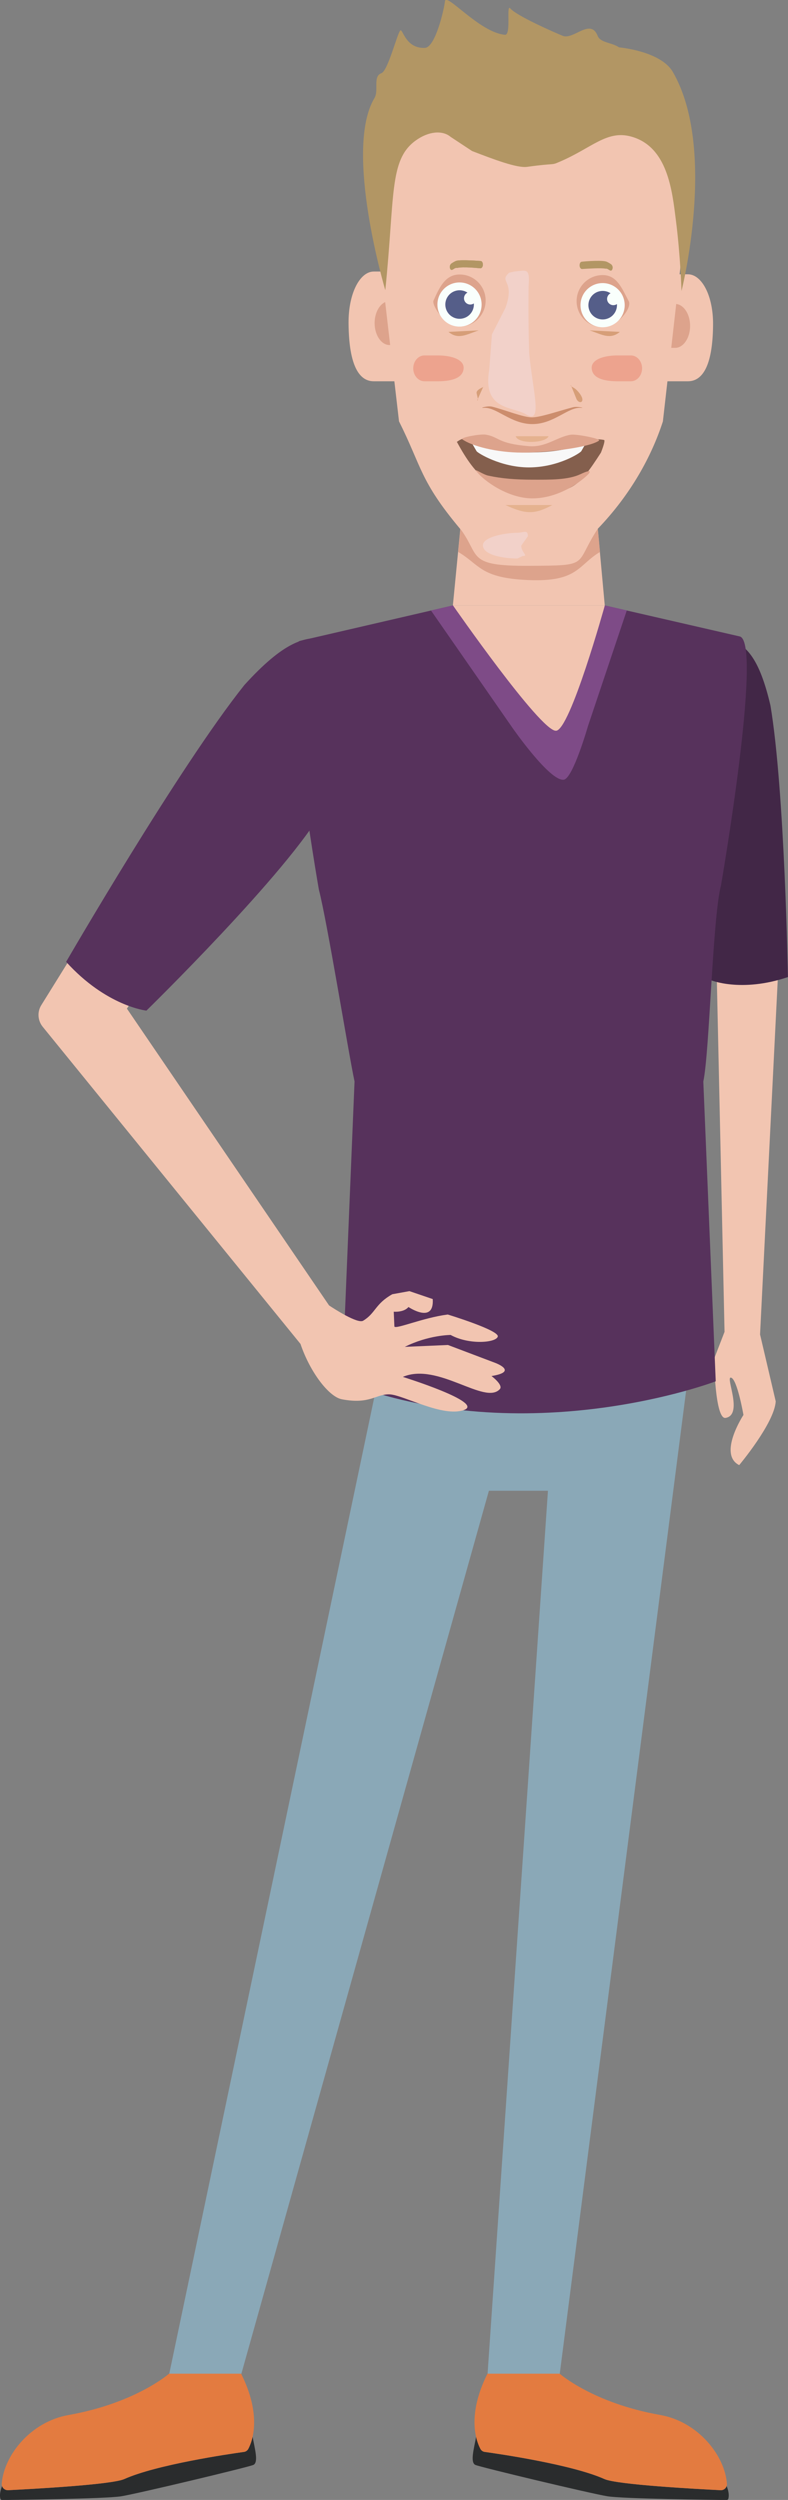 <?xml version="1.0" encoding="utf-8"?>
<!-- Generator: Adobe Illustrator 23.0.2, SVG Export Plug-In . SVG Version: 6.00 Build 0)  -->
<svg version="1.1" id="Capa_1" xmlns="http://www.w3.org/2000/svg" xmlns:xlink="http://www.w3.org/1999/xlink" x="0px" y="0px"
	 viewBox="0 0 1091.5 3462.6" style="enable-background:new 0 0 1091.5 3462.6;" xml:space="preserve">
<rect x="0" y="0" width="1091.5" height="3462.6" fill="#808080" stroke="none"/>
<style type="text/css">
	.st0{fill:#F2C5B1;}
	.st1{fill:#422747;}
	.st2{fill:#8AA8B7;}
	.st3{fill:#2A2C2D;}
	.st4{fill:#E37B40;}
	.st5{fill:#57325C;}
	.st6{fill:#7E4B87;}
	.st7{fill:none;}
	.st8{fill:#DDA38C;}
	.st9{fill:#EDA38E;}
	.st10{fill:#CC8D6D;}
	.st11{fill:#B29664;}
	.st12{fill:#845F4D;}
	.st13{fill:#F8F8F8;}
	.st14{fill:#E5B28F;}
	.st15{fill:#D69E78;}
	.st16{fill:#F2D1C9;}
	.st17{fill:#F9FFFC;}
	.st18{fill:#555E89;}
</style>
<title>Mariano</title>
<g>
	<g id="Illustration">
		<g id="Hand_02">
			<path class="st0" d="M1078.5,1333.3l-86,4l11.1,507.4l-14.5,37.5c0,0,1.2,84.1,15.9,81.7c24.9-4.1-0.4-57,7.4-55.8
				c8.7,1.4,17.4,51.7,17.4,51.7s-35.7,54.5-5.9,69.5c0,0,48.8-58.2,50.6-88.3l-21.7-92.7L1078.5,1333.3z"/>
			<path class="st1" d="M979.4,1204.5c0,0-2.1-88.1-2.1-170c0-75,12-139,34.5-148.8c22.6,8.9,40.3,26.7,55.4,91.5
				c19.8,117.9,24.2,376.1,24.2,376.1c-65,22-107.4,4.1-107.4,4.1L979.4,1204.5z"/>
		</g>
		<g id="Person">
			<path id="Neck" class="st0" d="M837.8,838.6l-60.7,312c-28.8,10.1-60.3,10.1-89.1,0l-60.7-312"/>
			<path class="st2" d="M334,3289h-99.8l290.3-1382.4c0-1.7,0.1-3.3,0.4-5l21.4-124.7h384.9l21.3,124.7c0.3,1.7,0.4,3.3,0.4,5
				L775.2,3289h-99.9L759,2064.8h-81.8L334,3289z"/>
			<g id="Shoese_L">
				<path class="st3" d="M659.5,3375.1c1.2,5.8,3.2,11.4,5.9,16.7c1.2,2.4,3.6,4,6.2,4.3c21,2.9,121.1,17.6,165.7,37.6
					c17.5,7.8,128.6,13.8,160.9,15.4c3.8,0.2,7.2-2.2,8.4-5.8c1.9,5.5,3.8,11.3,2.3,17.5c-0.3,1.1-1.3,1.9-2.5,1.9
					c-17-0.2-143-1.6-165.1-5.2c-23.7-3.9-175.5-40.2-182.8-43.4C650.9,3410.7,656.6,3391.3,659.5,3375.1z"/>
				<path class="st4" d="M775.2,3287.7h-100c-28.8,57.8-15.7,93-9.8,104.1c1.2,2.4,3.6,4,6.2,4.3c21,2.9,121.1,17.6,165.7,37.6
					c17.5,7.8,128.6,13.8,160.9,15.4c4.6,0.2,8.5-3.4,8.7-8c0-0.4,0-0.7,0-1.1c-3-39-39.7-85.7-92.4-95.1
					C821.5,3328.5,775.2,3287.7,775.2,3287.7z"/>
			</g>
			<g id="Shoese_R">
				<path class="st3" d="M349.9,3375.1c-1.2,5.8-3.2,11.4-5.9,16.7c-1.3,2.4-3.6,4-6.2,4.3c-21,2.9-121.1,17.6-165.7,37.6
					c-17.5,7.8-128.6,13.8-160.9,15.4c-3.8,0.2-7.2-2.2-8.4-5.8c-1.8,5.5-3.8,11.3-2.3,17.5c0.3,1.1,1.3,1.9,2.5,1.9
					c17-0.2,143-1.6,165.1-5.2c23.7-3.9,175.5-40.2,182.8-43.4C358.5,3410.7,352.8,3391.3,349.9,3375.1z"/>
				<path class="st4" d="M234.2,3287.7H334c28.8,57.8,15.8,93,10,104.1c-1.3,2.4-3.6,4-6.2,4.3c-21,2.9-121.1,17.6-165.7,37.6
					c-17.5,7.8-128.6,13.8-160.9,15.4c-4.6,0.2-8.6-3.4-8.8-8c0-0.3,0-0.7,0-1c3-39,39.7-85.7,92.4-95.1
					C187.9,3328.5,234.2,3287.7,234.2,3287.7z"/>
			</g>
			<path class="st5" d="M415.3,887.7l212.1-49.1l0,0c0,0,96.6,173.7,142.6,173.7s67.8-173.7,67.8-173.7l187.2,43
				c31.6,10.5-26.3,344.6-26.3,344.6c-11.8,45.4-15.8,231-24.5,271.8l17.2,415.2c0,0-261.5,99.8-517.5,0l17.2-415.3
				c-8.7-40.8-37.7-220.3-49.4-265.7C441.6,1232.2,383.7,898.2,415.3,887.7z"/>
			<path class="st6" d="M627.4,838.5L627.4,838.5c0,0,120.6,173.7,142.6,173.7c19.6,0,67.8-173.7,67.8-173.7l30.4,7l-53.8,160.3
				c0,0-20.6,71.9-33.3,74.1c-19.1,3.3-71.2-71.7-71.2-71.7L597,845.6L627.4,838.5z"/>
			<g id="Face_02">
				<line id="Face" class="st7" x1="837.8" y1="838.3" x2="627.4" y2="838.3"/>
			</g>
			<g id="Hand">
				<path class="st0" d="M57.2,1392.2l49-78.9l88.6,54.9l-19,28.8l280,411.1l0,0c7.5,5,39.6,25.7,47.2,21.2
					c17.3-10.4,16.5-23.3,40.4-36.7l23.7-4.3l32.3,11c2.3,35.2-33.6,11-33.6,11c-6.5,7.8-20.4,6.5-20.4,6.5l0.9,20.6
					c2.3,3.9,40.1-12.4,73.9-16.7c0,0,71.9,21.9,69.3,30.6s-40.1,11.6-65.3-2.3c0,0-30.6,0-63.5,16.5l59.8-2.6l65.5,24.8
					c0,0,32.9,12.1-5.2,18.2c0,0,16.8,12.5,11.5,18.2c-20.8,22.5-85.8-37.8-134.3-17c0,0,114,35.5,84.6,45.9s-83.7-20.8-102.7-21.7
					s-27.1,14.3-66.4,6.8c-17.9-3.4-44-37.4-57.3-76.7L59.1,1422.1C52.2,1413.5,51.4,1401.5,57.2,1392.2z"/>
				<path class="st5" d="M447.5,1121.1c44.2-79.4,21.6-212.8,3.6-236.5c-29.1-3.9-58.3,4.5-112.5,64.1
					c-90.4,113.1-247,383.5-247,383.5c55.7,61.6,111.2,67.6,111.2,67.6S399.3,1207.7,447.5,1121.1z"/>
			</g>
		</g>
		<path class="st0" d="M554.2,500.6V376.1h-36.5c-19.2,0-35.3,30.4-34.9,71.9c0.5,60.5,15.7,80.1,34.9,80.1H555
			C554.5,519,554.2,509.8,554.2,500.6z"/>
		<path class="st8" d="M559.4,417.1h-19.9c-11.3,0-20.6,13.7-20.6,30.4l0,0c0,16.7,9.3,30.4,20.6,30.4h19.9V417.1z"/>
		<g id="Face_02-2">
			<g id="ears">
				<path class="st0" d="M916.3,501.3V379.9h36.5c19.2,0,35.3,29.6,34.9,70.1c-0.5,59-15.7,78.1-34.9,78.1h-37.4
					C916.1,519.2,916.3,510.3,916.3,501.3z"/>
				<path class="st8" d="M915.4,421h19.9c11.3,0,20.6,13.7,20.6,30.4l0,0c0,16.7-9.3,30.4-20.6,30.4h-19.9V421z"/>
			</g>
			<path id="Face-2" class="st0" d="M777.6,114.6h-85c-94.4,0-171.7,87.8-171.7,195.1l31.8,273.9c31.7,63.3,28.8,82.3,84.9,149.2
				l-10.3,105.8h210.4l-9.7-106.2c45.8-47.6,74.7-100.7,90.2-148.7l31.1-273.9C949.4,202.4,872.1,114.6,777.6,114.6z"/>
			<path id="Shadow" class="st8" d="M732.6,783.7c-86.9,0.5-66.9-13.6-94.8-51l-3.1,31.8c30.2,17.8,30.3,36,96.6,38.9
				c69.6,3.1,69.3-20.8,99.8-38.9l-3-32.3C794.7,783.1,819.5,783.3,732.6,783.7z"/>
			<path class="st9" d="M642.2,510.2c0.8-11.7-15.3-17.6-34.4-17.9h-19.9c-8.5,0-15.5,8-15.5,17.9l0,0c0,9.8,7,17.9,15.5,17.9h19.9
				C626.8,527.8,641.3,523.3,642.2,510.2z"/>
			<path class="st9" d="M819.6,510.2c-0.8-11.7,15.3-17.6,34.4-17.9h19.9c8.5,0,15.5,8,15.5,17.9l0,0c0,9.8-7,17.9-15.5,17.9H854
				C834.9,527.8,820.5,523.3,819.6,510.2z"/>
			<path id="nose" class="st10" d="M737.3,578.1c-11.7,0.3-38.7-10.6-55.4-14.8c-6.6-1.7-18.6,2.2-12.1,1.6
				c17.6-1.6,37.7,22.5,67.6,22.5s49.7-24,67.2-22.5c6.6,0.6-4.4-2.5-11-0.8C776.8,568.3,749.7,577.8,737.3,578.1z"/>
			<g id="Brows">
				<path class="st11" d="M625.8,373.9c-1.2-0.1-2-0.7-2.5-2.5c-0.7-2.3,0-4.7,1.8-6.3c1.5-1,5.1-3.4,7.5-4c7-1.6,32.3,0.3,33.3,0.4
					c1.8,0.1,3.1,2.5,3,5.3s-1.7,4.9-3.5,4.8h-0.1c-3.1-0.2-23.5-2.5-32-0.5c-1,0.2-1.9-0.6-4.6,1.3
					C627.8,373,626.8,373.6,625.8,373.9z"/>
			</g>
			<path id="Hair" class="st11" d="M653.9,209.2c29.8,11.5,62.4,23.9,76.3,21.9c41.7-5.8,31.9-1.4,45.6-7.3
				c43.8-18.8,64.6-43.7,97.9-34.8c51.1,13.7,57.3,74.7,62.5,116c6.3,49.1,7.8,98,7.8,98s49.7-196.6-12-303.3
				c-16.8-29.1-74.6-34.1-74.6-34.1c-9.3-6.7-25.7-6.2-29.5-15.8c-10-25.5-33.5,5.9-48.5-0.2c-12.3-5-63.9-27.7-72.5-37.9
				c-6.2-7.3,1.7,37.3-7.5,36.5c-35.5-3.2-81.9-59.7-83.1-46.3c-0.9,9.6-13,63.6-27.6,64.4c-27.1,1.4-30.8-27.1-34.2-24.1
				c-4.2,3.7-17.1,55.9-26.2,59.2c-12.3,4.4-3.2,23.9-9.6,34.4c-42.9,71.5,15,266.1,15,266.1c13.4-130.5,5.1-180,41.6-206.9
				c18.2-13.4,37.6-14.9,48.9-5.4"/>
			<path id="Mouth" class="st12" d="M737.4,623c-66.9-5-83.9-25.3-103.2-11.9c-4.6,3.2-1.3,1-1.3,1c27,49.9,49.9,70.3,104.5,70.3
				s62.3-4.8,95-55.5c0,0,6.8-16.9,4.3-17.5C810.5,603.9,779.9,626.2,737.4,623z"/>
		</g>
		<path class="st13" d="M805.2,624.9l6.8-11.9c-19.9,9.3-48.1,13.7-79.4,13.7s-59.5-4.4-79.4-13.7l6.9,11.9
			c1.4,2.5,33.6,22.5,72.6,22.5C773.5,647.3,803.8,627.3,805.2,624.9z"/>
		<path class="st14" d="M765.1,699.5c-24.2,13-36.4,13.3-65,0"/>
		<path class="st15" d="M669.4,535.7c2.3,0-10.2,3.5-9.2,8.8c1,5.5,3,10.2,0.7,10.2"/>
		<path class="st15" d="M798.6,552.9c4.7,8.8,15.6,2.8,0-12.8c-4-4-9.4-5-7.8-6.6"/>
		<path class="st16" d="M733,489.1c4.6,51,19.6,99.7-4.2,84.9c-18.6-11.5-60.9-4.9-51.1-62.3l3.7-48.6l18.7-36.6
			c14-38.7-9.9-35.4,5.2-48.8l7.2-1.6c16.4-1.5,21.8-5.8,19.7,20.3C732.2,396.4,731.4,440.3,733,489.1z"/>
		<path id="nose-2" class="st8" d="M738,664.4c-23.5,0-42.9-1.5-61.7-5.6c-7.4-1.6-19.7-10.4-16.7-6.4
			c10.1,13.5,44.1,37.9,77.8,37.9s63.5-19.9,76.6-32.6c3.6-3.5,6.7-8.8-9.8-1C786.7,665,761.5,664.4,738,664.4z"/>
		<path id="nose-3" class="st8" d="M733,618c-44.2-3.5-41.4-13-60.3-16c-7.4-1.2-35.9,4-32.3,6.5c13.1,9.4,47.8,18.4,82.8,18.4
			c35.5,0,93.4-7.2,106.5-16.6c3.6-2.6-31.7-9.4-39.1-8.2C771.6,605.1,756.4,619.8,733,618z"/>
		<path class="st14" d="M759.9,604.2c-4.1,9.8-42.2,11.2-45.6,0"/>
		<g id="Eye_R">
			<path class="st8" d="M672.7,416.3c0,20-16.2,36.1-36.1,36.1c-20,0-39-29.7-36.1-36.1c8.2-18.2,16.2-36.1,36.1-36.1
				C656.5,380.1,672.7,396.3,672.7,416.3z"/>
			<path class="st17" d="M667.1,421.8c0,16.9-13.7,30.6-30.6,30.6c-16.9,0-30.6-13.7-30.6-30.6c0-16.9,13.7-30.6,30.6-30.6
				c0,0,0,0,0,0C653.4,391.2,667.1,404.9,667.1,421.8z"/>
			<path class="st18" d="M651.4,421.8c-4.8,0-8.7-3.9-8.7-8.7c0-3.3,1.9-6.3,4.8-7.8c-9.1-6-21.4-3.5-27.4,5.6
				c-6,9.1-3.5,21.4,5.6,27.4s21.4,3.5,27.4-5.6c2.1-3.2,3.3-7,3.3-10.9c0-0.5,0-1-0.1-1.5C654.8,421.3,653.1,421.8,651.4,421.8z"/>
		</g>
		<g id="Eye_R-2">
			<path class="st8" d="M870.9,417.1c5.1,9.5-16.2,36.1-36.1,36.1c-20,0-36.1-16.2-36.1-36.1c0-20,16.2-36.1,36.1-36.1c0,0,0,0,0,0
				C854.7,381,861.4,399.5,870.9,417.1z"/>
			<path class="st17" d="M865.3,422.7c0,16.9-13.7,30.6-30.6,30.6c-16.9,0-30.6-13.7-30.6-30.6c0-16.9,13.7-30.6,30.6-30.6
				c0,0,0,0,0,0C851.6,392.1,865.3,405.8,865.3,422.7z"/>
			<path class="st18" d="M849.6,422.7c-4.8,0-8.7-3.9-8.7-8.7c0-3.3,1.9-6.3,4.8-7.8c-9.1-6-21.4-3.5-27.4,5.6
				c-6,9.1-3.5,21.4,5.6,27.4c9.1,6,21.4,3.5,27.4-5.6c2.1-3.2,3.3-7,3.3-10.9c0-0.5,0-1-0.1-1.5C853,422.2,851.3,422.7,849.6,422.7
				z"/>
		</g>
		<path class="st15" d="M816.7,457.6c17.1,5.7,28.3,13.3,41.9,2.1"/>
		<path class="st15" d="M663.1,457.6c-17.1,5.7-28.3,13.3-41.9,2.1"/>
		<g id="Brows-2">
			<path class="st11" d="M845.9,374.9c1.2-0.1,2-0.7,2.5-2.5c0.7-2.3,0-4.7-1.8-6.3c-1.5-1-5.1-3.4-7.5-4
				c-8.8-2.1-34.2,0.4-33.3,0.4c-1.8,0.1-3.1,2.5-3,5.3s1.7,4.9,3.5,4.8l0,0c7.1-0.5,26.8-1.7,32-0.5c1,0.2,1.9-0.6,4.6,1.3
				C843.8,374,844.8,374.6,845.9,374.9z"/>
		</g>
		<path class="st16" d="M668.9,755.8c-0.8-11.7,28.7-17.6,47.8-17.9l0,0l0,0c8.5,0,14.5-5,14.5,4.8l-9.2,13c0,9.8,10.6,14.4,2,14.4
			l-7.4,3.5l0,0C697.6,773.5,669.8,769,668.9,755.8z"/>
		<g id="Brows-3">
			<path class="st11" d="M625.8,373.9c-1.2-0.1-2-0.7-2.5-2.5c-0.7-2.3,0-4.7,1.8-6.3c1.5-1,5.1-3.4,7.5-4c7-1.6,32.3,0.3,33.3,0.4
				c1.8,0.1,3.1,2.5,3,5.3s-1.7,4.9-3.5,4.8h-0.1c-3.1-0.2-23.5-2.5-32-0.5c-1,0.2-1.9-0.6-4.6,1.3
				C627.8,373,626.8,373.6,625.8,373.9z"/>
		</g>
	</g>
</g>
</svg>
